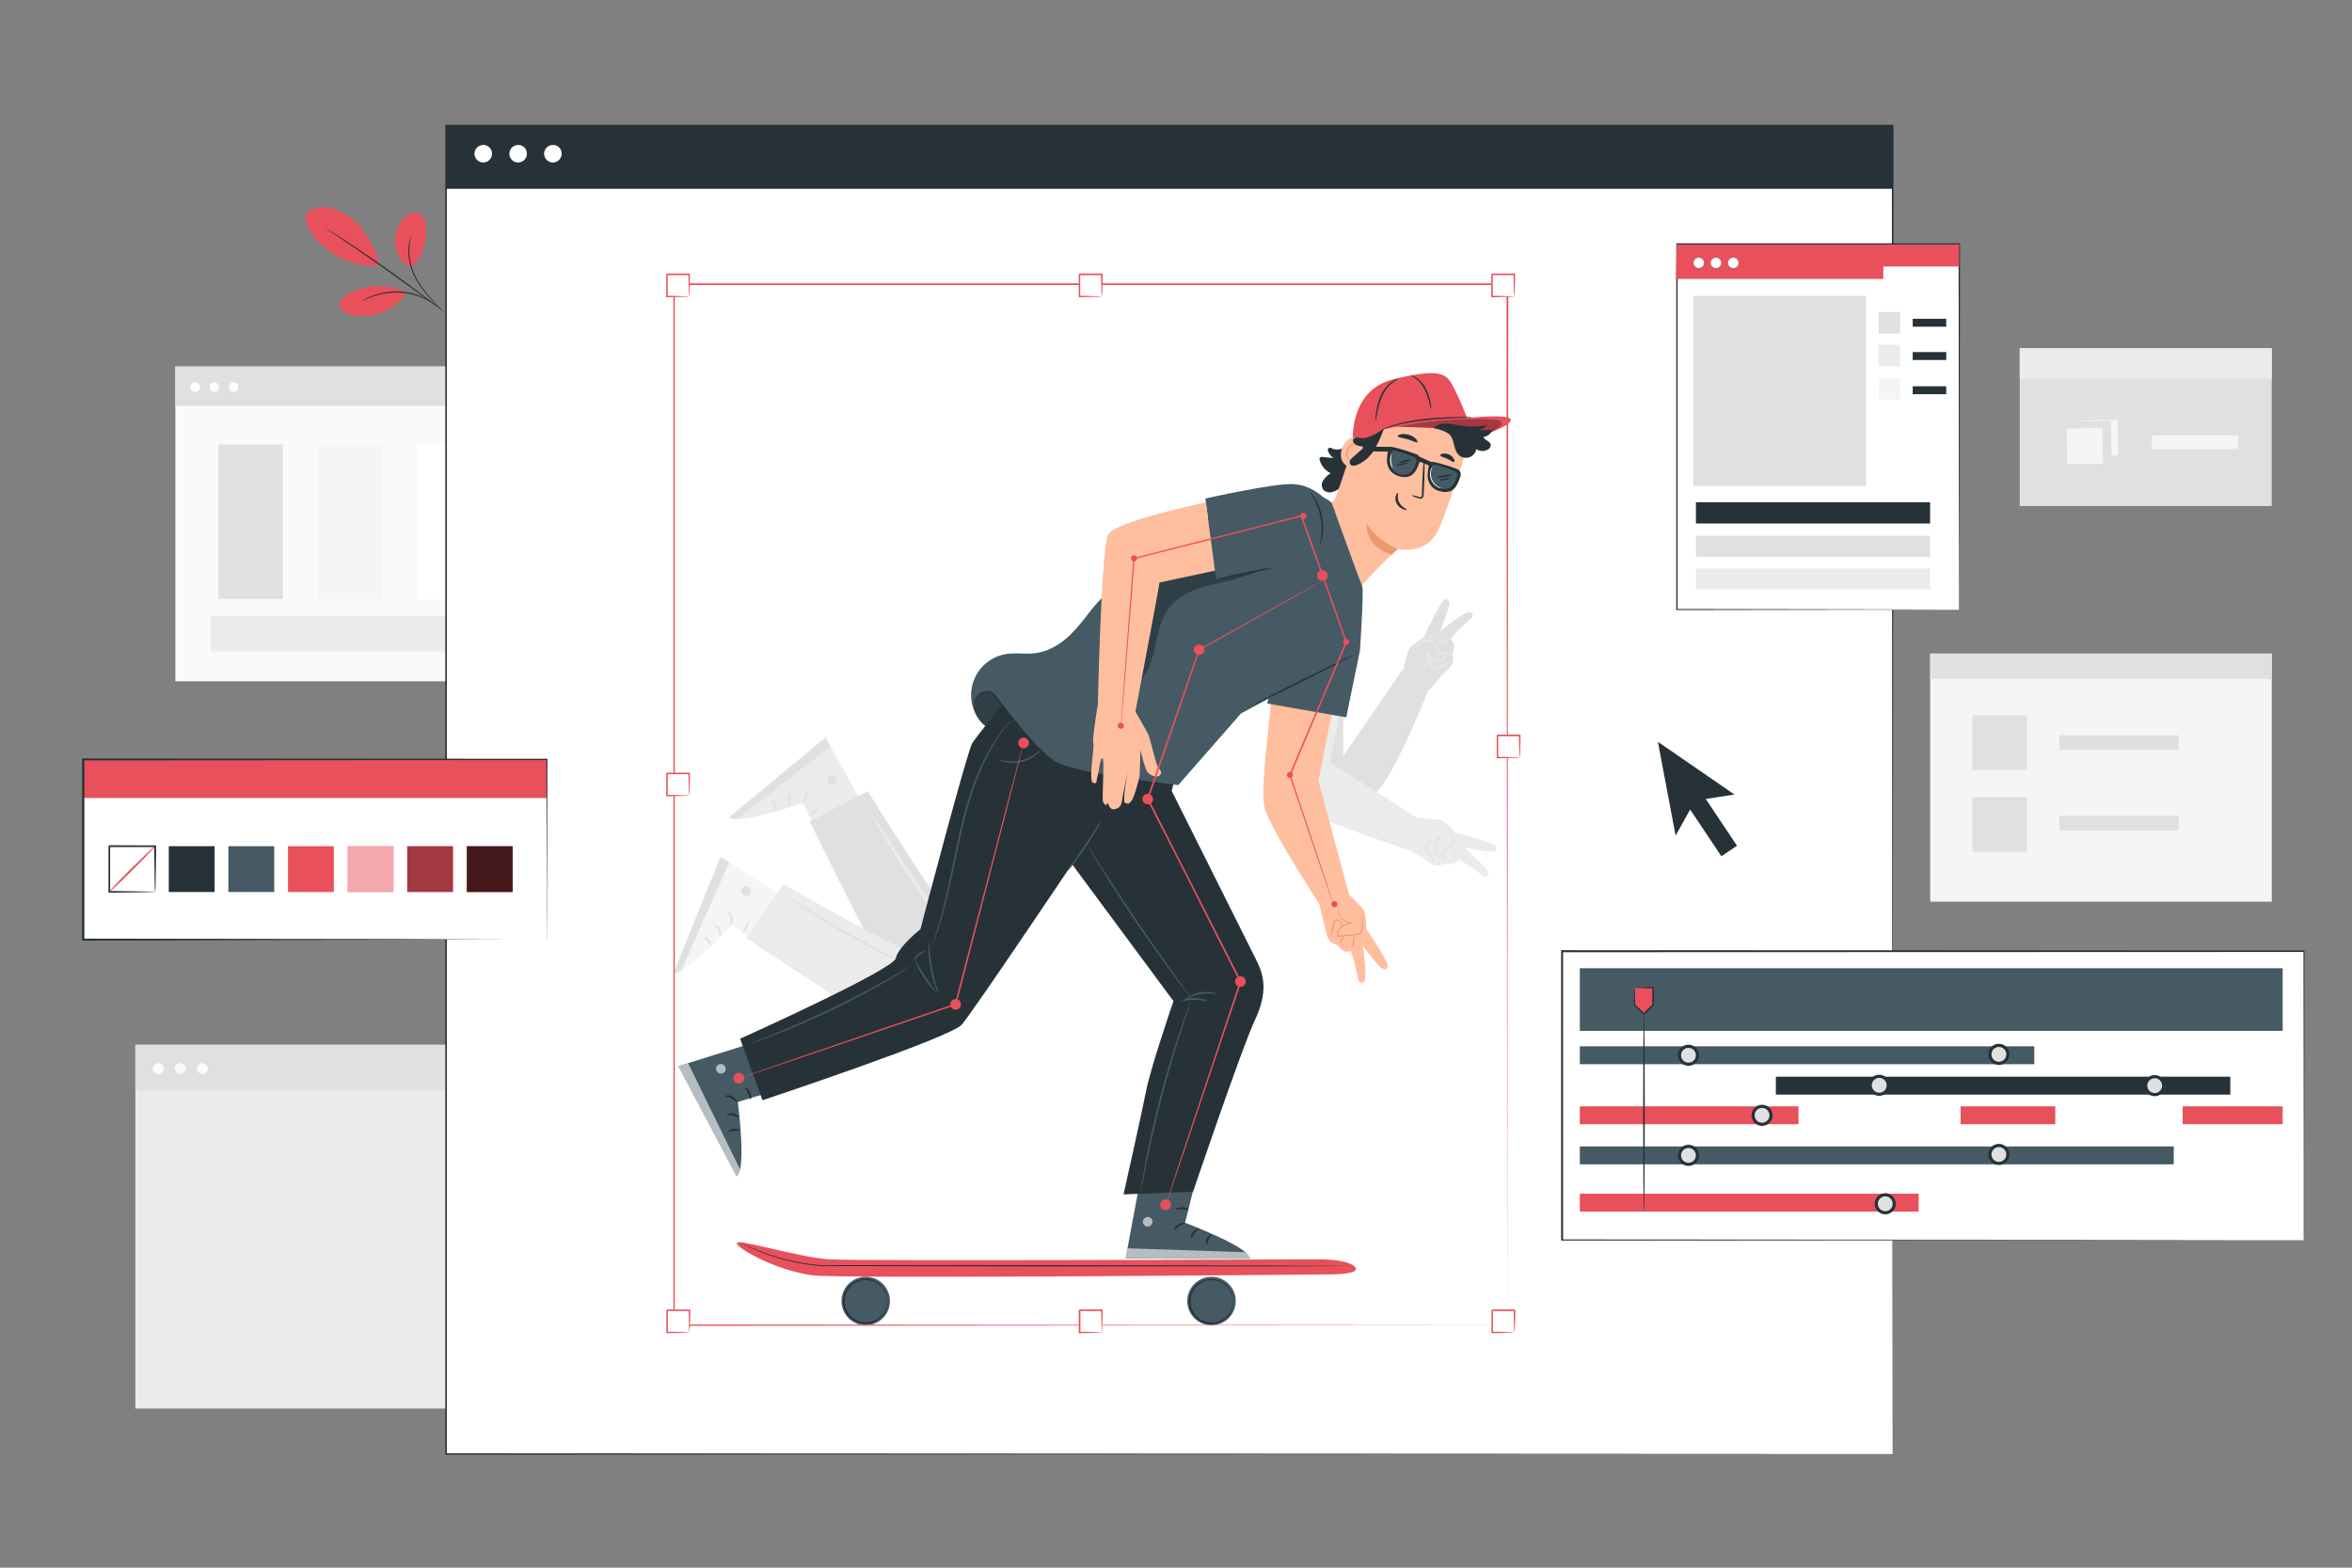<svg xmlns="http://www.w3.org/2000/svg" width="750" height="500" viewBox="0 0 750 500">
  <rect x="0" y="0" width="750" height="500" fill="#808080" stroke="none"/>
  <defs>
    <style>
      .cls-1 {
        fill: #fafafa;
      }

      .cls-2 {
        fill: #e0e0e0;
      }

      .cls-3 {
        fill: #fff;
      }

      .cls-4 {
        fill: #f5f5f5;
      }

      .cls-5 {
        fill: #ebebeb;
      }

      .cls-6 {
        fill: #e8505b;
      }

      .cls-7 {
        fill: #263238;
      }

      .cls-8 {
        fill: #455a64;
      }

      .cls-9 {
        opacity: 0.3;
      }

      .cls-10 {
        opacity: 0.6;
      }

      .cls-11 {
        fill: #ffbe9d;
      }

      .cls-12 {
        fill: #eb996e;
      }

      .cls-13 {
        opacity: 0.5;
      }

      .cls-14 {
        opacity: 0.7;
      }
    </style>
  </defs>
  <g id="Background_Complete" data-name="Background Complete">
    <g>
      <g>
        <rect class="cls-1" x="55.92" y="116.9" width="144.18" height="100.4"/>
        <rect class="cls-2" x="55.92" y="116.9" width="144.18" height="12.55"/>
        <path class="cls-3" d="M63.75,123.53a1.51,1.51,0,1,1-1.5-1.57A1.53,1.53,0,0,1,63.75,123.53Z"/>
        <path class="cls-3" d="M69.85,123.53a1.51,1.51,0,1,1-1.5-1.57A1.53,1.53,0,0,1,69.85,123.53Z"/>
        <path class="cls-3" d="M76,123.53a1.51,1.51,0,1,1-1.5-1.57A1.53,1.53,0,0,1,76,123.53Z"/>
      </g>
      <rect class="cls-2" x="69.63" y="141.74" width="20.55" height="49.3"/>
      <rect class="cls-4" x="101.31" y="141.74" width="20.55" height="49.3"/>
      <rect class="cls-3" x="133" y="141.74" width="20.55" height="49.3"/>
      <rect class="cls-5" x="164.68" y="142.13" width="20.55" height="49.3"/>
      <rect class="cls-5" x="67.25" y="196.48" width="124.54" height="11.26"/>
    </g>
    <g>
      <rect class="cls-5" x="43.16" y="333.23" width="166.59" height="116.01"/>
      <rect class="cls-2" x="43.16" y="333.23" width="166.59" height="14.5"/>
      <path class="cls-1" d="M52.21,340.89a1.74,1.74,0,1,1-1.74-1.82A1.79,1.79,0,0,1,52.21,340.89Z"/>
      <path class="cls-1" d="M59.26,340.89a1.74,1.74,0,1,1-1.74-1.82A1.79,1.79,0,0,1,59.26,340.89Z"/>
      <path class="cls-1" d="M66.31,340.89a1.74,1.74,0,1,1-1.74-1.82A1.79,1.79,0,0,1,66.31,340.89Z"/>
    </g>
    <g>
      <rect class="cls-4" x="615.49" y="208.45" width="108.92" height="79.13"/>
      <rect class="cls-2" x="615.49" y="208.45" width="108.92" height="8.04"/>
      <rect class="cls-2" x="628.96" y="228.15" width="17.4" height="17.4"/>
      <rect class="cls-2" x="628.96" y="254.25" width="17.4" height="17.4"/>
      <rect class="cls-2" x="656.66" y="234.49" width="38.08" height="4.72"/>
      <rect class="cls-2" x="656.66" y="260.15" width="38.08" height="4.72"/>
    </g>
    <g>
      <rect class="cls-2" x="644.05" y="111.06" width="80.36" height="50.34"/>
      <rect class="cls-5" x="644.05" y="111.06" width="80.36" height="9.68"/>
      <g>
        <g>
          <rect class="cls-4" x="663.9" y="134.02" width="11.4" height="11.4" transform="translate(-2.19 10.96) rotate(-0.94)"/>
          <rect class="cls-2" x="661.21" y="136.76" width="11.4" height="11.4" transform="matrix(1, -0.02, 0.02, 1, -2.24, 10.91)"/>
          <rect class="cls-4" x="658.48" y="139" width="11.4" height="11.4" transform="matrix(1, -0.02, 0.02, 1, -2.28, 10.87)"/>
        </g>
        <rect class="cls-4" x="686.17" y="138.89" width="27.56" height="4.34"/>
      </g>
    </g>
  </g>
  <g id="Plant">
    <g>
      <path class="cls-6" d="M98.26,67.43a10.05,10.05,0,0,1,7.84-.89,17.83,17.83,0,0,1,7,4c3.91,3.46,6.52,8.89,8.1,13.87-5.64,1.4-11.68-1.6-14.64-3.31-4.69-2.71-11.52-10.44-8.26-13.7"/>
      <path class="cls-6" d="M131.1,85.19a8.57,8.57,0,0,1-5.1-7,11.43,11.43,0,0,1,2.67-8.4,4.83,4.83,0,0,1,3.48-2.08,3.65,3.65,0,0,1,3.08,2.09,7.51,7.51,0,0,1,.65,3.81c-.23,4.48-1.27,8.76-4.78,11.53"/>
      <path class="cls-7" d="M140.94,98.93a5.93,5.93,0,0,1-.79-.74l-2.06-2.09a30.06,30.06,0,0,1-5.84-7.73,18.43,18.43,0,0,1-2-9.45,12.93,12.93,0,0,1,.57-2.89c.1-.34.22-.58.28-.75s.12-.26.13-.25a19.84,19.84,0,0,0-.71,3.91,19,19,0,0,0,2,9.27,32.35,32.35,0,0,0,5.7,7.71c.83.91,1.51,1.65,2,2.17A7.07,7.07,0,0,1,140.94,98.93Z"/>
      <path class="cls-7" d="M104,72.86a2.73,2.73,0,0,1,.42.22l1.14.71c1,.61,2.41,1.52,4.15,2.66,3.49,2.28,8.26,5.49,13.46,9.16s9.82,7.1,13.13,9.63c1.65,1.26,3,2.29,3.9,3l1,.84a2.32,2.32,0,0,1,.35.31,2,2,0,0,1-.4-.25l-1.08-.78-4-2.93c-3.35-2.47-8-5.86-13.19-9.53S113,79,109.54,76.68l-4.08-2.77-1.11-.76A2.78,2.78,0,0,1,104,72.86Z"/>
      <path class="cls-6" d="M129.35,93.21a20.08,20.08,0,0,0-18.35.55c-1.42.79-2.89,2.1-2.68,3.71s2,2.51,3.53,2.89a17.17,17.17,0,0,0,17.79-6.82"/>
      <path class="cls-7" d="M115.44,96a5.44,5.44,0,0,1,.87-.52,7.92,7.92,0,0,1,1.06-.54,15,15,0,0,1,1.45-.62,18.6,18.6,0,0,1,1.82-.59,19.93,19.93,0,0,1,2.14-.48,20.53,20.53,0,0,1,10,.71,18.63,18.63,0,0,1,2,.81,14.14,14.14,0,0,1,1.7.87,15.67,15.67,0,0,1,1.33.84,9.62,9.62,0,0,1,1,.71,6,6,0,0,1,.76.67c0,.07-1.15-.88-3.18-2-.51-.26-1.07-.57-1.7-.82a20.42,20.42,0,0,0-2-.75,22.17,22.17,0,0,0-4.86-.93,23.24,23.24,0,0,0-4.94.22c-.76.13-1.47.26-2.12.44a18.74,18.74,0,0,0-1.81.55C116.73,95.34,115.48,96.08,115.44,96Z"/>
    </g>
  </g>
  <g id="Screen">
    <g>
      <g>
        <rect class="cls-3" x="142.19" y="40.1" width="461.31" height="423.67"/>
        <path class="cls-7" d="M603.49,463.78c0-1.88-.09-168.92-.22-423.68l.22.23-461.26,0h0l.26-.26c0,154.39,0,299.53,0,423.68l-.22-.23,461.3.23-461.3.22H142v-.22c0-124.15,0-269.29,0-423.68v-.26h.31l461.26,0h.22v.22C603.58,294.86,603.49,461.9,603.49,463.78Z"/>
      </g>
      <rect class="cls-7" x="142.19" y="40.11" width="461.31" height="20.11"/>
      <path class="cls-3" d="M156.88,48.85a2.79,2.79,0,1,1-2.79-2.61A2.71,2.71,0,0,1,156.88,48.85Z"/>
      <path class="cls-3" d="M168,48.85a2.79,2.79,0,1,1-2.78-2.61A2.7,2.7,0,0,1,168,48.85Z"/>
      <path class="cls-3" d="M179.09,48.85a2.79,2.79,0,1,1-2.78-2.61A2.7,2.7,0,0,1,179.09,48.85Z"/>
    </g>
  </g>
  <g id="Character">
    <g>
      <path class="cls-8" d="M341.55,202.24c-3.18,3.13-7.2,5.59-11.63,6.1-3,.35-6.1-.21-9.09.27a13.26,13.26,0,0,0-7.63,22.1c1,1,2.29,2,3.67,1.66a4.79,4.79,0,0,0,2-1.2l16-13.76L350,192.18A58.57,58.57,0,0,1,341.55,202.24Z"/>
      <g class="cls-9">
        <path d="M322.42,228.2a26.44,26.44,0,0,0-4.84-5.57c-1.14-1-2.15-2.29-3.69-2.09a4.09,4.09,0,0,0-3.22,3.35,7.07,7.07,0,0,0,1,4.74,6.38,6.38,0,0,0,2.86,2.77c1.45.6,3.05,0,4.49-.67a14.12,14.12,0,0,0,3.36-2.53"/>
      </g>
    </g>
    <g>
      <g>
        <path class="cls-8" d="M382.7,370.81,377.88,390s20.55,7.66,20.77,11.46l-39.73-.07,5.88-31.48Z"/>
        <g class="cls-10">
          <path class="cls-3" d="M365.6,388.21a1.61,1.61,0,0,0-1.12,1.85,1.55,1.55,0,0,0,1.82,1.13,1.71,1.71,0,0,0,1.18-2,1.63,1.63,0,0,0-2-1"/>
        </g>
        <g class="cls-10">
          <path class="cls-3" d="M358.92,401.34l.6-3.21,37.57,1.26s1.76.77,1.56,2Z"/>
        </g>
        <path class="cls-7" d="M377.94,390.19c0,.19-1,.28-1.94.9s-1.46,1.44-1.64,1.36.11-1.2,1.28-1.93S378,390,377.94,390.19Z"/>
        <path class="cls-7" d="M382.38,392c0,.19-.8.52-1.46,1.34s-.85,1.68-1,1.67-.32-1.1.52-2.11S382.37,391.81,382.38,392Z"/>
        <path class="cls-7" d="M384.77,397c-.18,0-.45-.93.05-2s1.41-1.48,1.49-1.32-.48.73-.88,1.6S385,397,384.77,397Z"/>
        <path class="cls-7" d="M379,385.92c-.1.16-1-.18-2.06-.21s-2,.23-2.06.06.8-.79,2.09-.74S379.11,385.77,379,385.92Z"/>
      </g>
      <g>
        <path class="cls-8" d="M255.1,345.46l-19.83,6s2.87,21.73-.38,23.71l-18.57-35.12,30.55-9.57Z"/>
        <g class="cls-10">
          <path class="cls-3" d="M231,339.83a1.62,1.62,0,0,0-2.16-.12,1.56,1.56,0,0,0-.14,2.14A1.71,1.71,0,0,0,231,342a1.62,1.62,0,0,0-.1-2.24"/>
        </g>
        <g class="cls-10">
          <path class="cls-3" d="M216.32,340.09l3.11-1,16.51,33.77s.14,1.93-1.05,2.33Z"/>
        </g>
        <path class="cls-7" d="M235.08,351.66c-.17.08-.7-.74-1.7-1.29s-2-.62-2-.81,1.11-.47,2.3.22S235.26,351.61,235.08,351.66Z"/>
        <path class="cls-7" d="M235.57,356.43c-.15.12-.83-.46-1.87-.66s-1.89,0-2-.14.83-.8,2.11-.52S235.73,356.34,235.57,356.43Z"/>
        <path class="cls-7" d="M232.27,360.88c-.12-.14.61-.83,1.78-.89s2,.55,1.87.7-.87-.08-1.83,0S232.38,361,232.27,360.88Z"/>
        <path class="cls-7" d="M239.36,350.59c-.2,0-.29-.93-.78-1.91s-1.14-1.64-1-1.8,1.07.33,1.63,1.5S239.53,350.62,239.36,350.59Z"/>
      </g>
      <g>
        <g>
          <g>
            <path class="cls-5" d="M265.93,274.3l-10-18.18s-20.68,7.26-23.29,4.48l30.58-25.36,15.62,27.95Z"/>
            <path class="cls-2" d="M266.52,249.6a1.63,1.63,0,0,0-.32-2.14,1.55,1.55,0,0,0-2.13.3,1.71,1.71,0,0,0,.35,2.26,1.62,1.62,0,0,0,2.18-.55"/>
            <path class="cls-2" d="M263.25,235.24l1.59,2.84-29.67,23.07s-1.85.54-2.5-.55Z"/>
            <path class="cls-2" d="M255.77,256c-.12-.15.57-.84.91-1.93s.21-2,.39-2.1.68,1,.25,2.31S255.85,256.14,255.77,256Z"/>
            <path class="cls-2" d="M251.2,257.42c-.15-.12.28-.91.26-2s-.42-1.84-.27-2,.95.65.95,2S251.32,257.56,251.2,257.42Z"/>
            <path class="cls-2" d="M246.17,255.11c.11-.15.93.43,1.23,1.56s-.14,2-.3,2-.1-.87-.36-1.8S246,255.24,246.17,255.11Z"/>
            <path class="cls-2" d="M257.69,259.94c0-.2.85-.48,1.71-1.16s1.37-1.45,1.55-1.37-.11,1.12-1.14,1.91S257.69,260.12,257.69,259.94Z"/>
          </g>
          <g>
            <path class="cls-2" d="M318.87,304.88s-6.47-6.28-10.22-6.59-31.92-45.9-31.92-45.9L258.22,262s27.5,56.76,32.14,59.86l6.72,4.2Z"/>
            <path class="cls-2" d="M299.15,313.31a10.08,10.08,0,0,1,2.13-1.33,35.48,35.48,0,0,1,5.6-2.34,32,32,0,0,1,7.87-1.54v.18c-.36,0-.54,0-.55,0s.18-.08.54-.13l0,.18a61.26,61.26,0,0,0-7.73,1.86,50.52,50.52,0,0,0-5.59,2.17A15.26,15.26,0,0,1,299.15,313.31Z"/>
            <path class="cls-2" d="M299.65,312.33a21.89,21.89,0,0,1,4.32-4.52,21.55,21.55,0,0,1,5.17-3.52c.08.13-2.23,1.7-4.83,3.92S299.77,312.44,299.65,312.33Z"/>
            <path class="cls-2" d="M312.12,307.33c-.14.06-.65-.84-1.56-1.68s-1.83-1.29-1.78-1.44a3.13,3.13,0,0,1,2.14,1.06C311.92,306.2,312.25,307.28,312.12,307.33Z"/>
            <g>
              <path class="cls-5" d="M275.75,256.11a286.82,286.82,0,0,0,31.32,47.68"/>
              <path class="cls-2" d="M307.07,303.79a3.28,3.28,0,0,1-.4-.42c-.28-.34-.64-.76-1.08-1.27-.93-1.11-2.24-2.74-3.83-4.78-3.18-4.08-7.41-9.85-11.75-16.44s-7.95-12.78-10.43-17.32c-1.25-2.27-2.22-4.12-2.87-5.41-.3-.61-.54-1.11-.74-1.5a2.08,2.08,0,0,1-.22-.54,4.08,4.08,0,0,1,.32.49l.82,1.45c.74,1.32,1.76,3.13,3,5.33,2.56,4.49,6.22,10.62,10.54,17.21S299,293,302.05,297.09l3.7,4.88,1,1.33A1.91,1.91,0,0,1,307.07,303.79Z"/>
            </g>
          </g>
        </g>
        <g>
          <g>
            <path class="cls-4" d="M250.66,306.37l-17.4-11.28s-14.77,16.19-18.38,15l14.9-36.83,27,17.2Z"/>
            <path class="cls-2" d="M239.46,284.35a1.61,1.61,0,0,0-1.29-1.74,1.56,1.56,0,0,0-1.73,1.27,1.71,1.71,0,0,0,1.38,1.83c.8,0,1.74-.73,1.65-1.52"/>
            <path class="cls-2" d="M229.78,273.25l2.75,1.75-15.19,34.38s-1.38,1.35-2.46.7Z"/>
            <path class="cls-2" d="M233,295.05c-.17-.08.11-1-.11-2.13s-.79-1.9-.65-2,1.07.55,1.31,1.91S233.17,295.16,233,295.05Z"/>
            <path class="cls-2" d="M229.69,298.49c-.2,0-.19-.93-.7-1.85s-1.25-1.42-1.17-1.59,1.15.12,1.76,1.27S229.86,298.56,229.69,298.49Z"/>
            <path class="cls-2" d="M224.16,298.84c0-.18,1-.07,1.82.8s.85,1.85.67,1.87-.5-.72-1.16-1.41S224.1,299,224.16,298.84Z"/>
            <path class="cls-2" d="M236.59,297.63c-.12-.15.53-.82,1-1.83s.52-1.92.72-1.94.43,1-.1,2.22S236.68,297.79,236.59,297.63Z"/>
          </g>
          <g>
            <path class="cls-5" d="M311.77,308.21s-8.68-2.47-12.13-1S249.78,282,249.78,282l-11.73,17.25s48,32.28,53.6,32.8l15-5.17Z"/>
            <path class="cls-2" d="M298.4,325a10,10,0,0,1,1.25-2.18,34.23,34.23,0,0,1,3.82-4.72,32,32,0,0,1,6.19-5.08l.1.14c-.32.18-.49.25-.51.22s.13-.15.42-.37l.1.15a61.6,61.6,0,0,0-5.93,5.3A52.35,52.35,0,0,0,300,323,15.16,15.16,0,0,1,298.4,325Z"/>
            <path class="cls-2" d="M298.38,323.88a21.38,21.38,0,0,1,1.65-6,21.94,21.94,0,0,1,2.89-5.55c.13.08-1.16,2.55-2.4,5.74S298.53,323.91,298.38,323.88Z"/>
            <path class="cls-2" d="M307,313.56c-.09.12-1-.43-2.16-.73s-2.23-.28-2.25-.43a3.1,3.1,0,0,1,2.38-.08C306.27,312.66,307.08,313.46,307,313.56Z"/>
            <path class="cls-2" d="M300.86,312.83a2,2,0,0,1-.55-.17l-1.55-.61c-1.35-.53-3.28-1.35-5.64-2.39-4.74-2.09-11.2-5.16-18.15-8.91s-13.05-7.48-17.39-10.3c-2.17-1.41-3.91-2.58-5.09-3.41l-1.35-1a2.72,2.72,0,0,1-.46-.36,2,2,0,0,1,.51.28l1.41.88,5.18,3.27c4.38,2.73,10.51,6.4,17.44,10.15s13.36,6.86,18,9l5.57,2.54,1.51.7A2.7,2.7,0,0,1,300.86,312.83Z"/>
          </g>
        </g>
      </g>
      <g>
        <path class="cls-7" d="M319.43,224.9s-7.8,9.72-9.38,12.08-16.55,59.38-16.55,59.38-7.08,5.6-7.86,9.28S236,331.3,236,331.3l7.14,19.61S303,331,306.64,326.84s35.2-51.24,35.2-51.24l32.35,43.7s-7.22,21-8.7,28.55-7.22,33.09-7.22,33.09l22.18-.86s15.49-45.77,19.7-54.7,2.91-14.31.54-19l-27.06-54.12.92-3.6Z"/>
        <path class="cls-8" d="M299.29,317a9.54,9.54,0,0,1-1-2.29,34.1,34.1,0,0,1-1.59-5.85,32.24,32.24,0,0,1-.51-8h.18q-.07.54-.12.54s0-.18-.06-.55h.18a62.43,62.43,0,0,0,.84,7.9,51.9,51.9,0,0,0,1.43,5.83A16.41,16.41,0,0,1,299.29,317Z"/>
        <path class="cls-8" d="M298.38,316.38a21.66,21.66,0,0,1-3.92-4.87,21.3,21.3,0,0,1-2.81-5.58c.14-.06,1.39,2.43,3.25,5.3S298.5,316.28,298.38,316.38Z"/>
        <path class="cls-8" d="M388.5,317.09A21.58,21.58,0,0,0,383,317a20.88,20.88,0,0,0-5.24,1.81c0-.05.43-.49,1.34-1a11.38,11.38,0,0,1,3.82-1.32,11.58,11.58,0,0,1,4.05.08A4,4,0,0,1,388.5,317.09Z"/>
        <path class="cls-8" d="M385.22,319.32c-.05.16-2-.44-4.38-.42s-4.34.59-4.38.44a8.26,8.26,0,0,1,4.38-1A8.4,8.4,0,0,1,385.22,319.32Z"/>
        <path class="cls-8" d="M351.27,261.58a15.08,15.08,0,0,1-1.34,2.56c-.89,1.54-2.18,3.64-3.69,5.9s-3,4.26-4.05,5.67a15.89,15.89,0,0,1-1.86,2.21,16.47,16.47,0,0,1,1.56-2.43l3.91-5.74c1.45-2.19,2.75-4.17,3.82-5.8A16.21,16.21,0,0,1,351.27,261.58Z"/>
        <path class="cls-8" d="M297.14,301.73a4.06,4.06,0,0,1,.23-.75c.15-.5.43-1.21.72-2.14.63-1.85,1.46-4.56,2.35-7.95s1.81-7.45,2.75-12,1.93-9.53,3.15-14.75a121.65,121.65,0,0,1,4.28-14.48,70.26,70.26,0,0,1,5.24-11.16,49.55,49.55,0,0,1,4.76-6.81c.61-.77,1.16-1.31,1.51-1.69a5.07,5.07,0,0,1,.55-.56,3.77,3.77,0,0,1-.48.63c-.31.4-.83,1-1.42,1.74a55.59,55.59,0,0,0-4.6,6.87,72.33,72.33,0,0,0-5.11,11.15,124.84,124.84,0,0,0-4.22,14.43c-1.22,5.2-2.22,10.2-3.19,14.73s-1.92,8.6-2.87,12-1.82,6.08-2.51,7.92c-.32.92-.63,1.62-.82,2.1A3.61,3.61,0,0,1,297.14,301.73Z"/>
        <path class="cls-8" d="M295,303.37c0,.14-.91.53-1.86,1.33s-1.52,1.65-1.66,1.57.28-1.11,1.33-2A3.13,3.13,0,0,1,295,303.37Z"/>
        <path class="cls-8" d="M290.88,307.91a2.3,2.3,0,0,1-.47.35l-1.4.9c-1.22.78-3,1.87-5.24,3.18-4.46,2.62-10.73,6.07-17.83,9.51s-13.71,6.22-18.53,8.09c-2.41.93-4.37,1.66-5.74,2.13l-1.58.54a1.93,1.93,0,0,1-.56.15,3.22,3.22,0,0,1,.53-.25l1.54-.63,5.67-2.29c4.79-1.95,11.34-4.78,18.44-8.21s13.38-6.82,17.88-9.36l5.31-3,1.45-.82A3.54,3.54,0,0,1,290.88,307.91Z"/>
        <path class="cls-8" d="M331.77,239.18a5.32,5.32,0,0,1-1.42,1.6,11.29,11.29,0,0,1-9.78,2.25,5.22,5.22,0,0,1-2-.81c0-.09.79.22,2,.45a12.46,12.46,0,0,0,9.47-2.18C331.16,239.73,331.7,239.12,331.77,239.18Z"/>
        <path class="cls-8" d="M379.24,317.58a3.33,3.33,0,0,1-.39-.44l-1-1.32c-.89-1.14-2.16-2.83-3.71-4.92-3.1-4.18-7.3-10-11.76-16.6s-8.34-12.64-11.08-17.06c-1.37-2.22-2.46-4-3.2-5.28l-.84-1.45A2.42,2.42,0,0,1,347,270a2,2,0,0,1,.35.47l.92,1.4,3.34,5.18c2.82,4.37,6.75,10.39,11.2,17s8.6,12.44,11.63,16.68l3.58,5,1,1.38A2.28,2.28,0,0,1,379.24,317.58Z"/>
        <path class="cls-8" d="M363.67,380.53a5.07,5.07,0,0,1,.06-.64l.27-1.83c.24-1.59.63-3.87,1.15-6.69,1.05-5.64,2.7-13.4,4.91-21.87s4.6-16,6.46-21.47c.93-2.71,1.71-4.9,2.28-6.4.27-.71.49-1.28.67-1.72a2.51,2.51,0,0,1,.26-.59,2.68,2.68,0,0,1-.17.62L379,321.7l-2.12,6.45c-1.77,5.45-4.08,13-6.3,21.48s-3.92,16.19-5.06,21.81c-.54,2.76-1,5-1.31,6.66-.15.74-.27,1.34-.36,1.81A2.59,2.59,0,0,1,363.67,380.53Z"/>
      </g>
      <g>
        <path class="cls-2" d="M428.33,228.63l0,12.51,18.84-27.48,9.64,3.1s-11.73,30.64-18.43,36.39a21.76,21.76,0,0,1-15,4.92l-3-9,5.08-21Z"/>
        <g>
          <path class="cls-2" d="M456,219.86l3.12-3.76,2.85-2.91c.34-.37.62-.69.8-.91a3.81,3.81,0,0,0,.39-3.56l.46-2a2.5,2.5,0,0,0-1.09-2.8,49.85,49.85,0,0,1,5-5.29c2.41-2.06,2.59-2.73,1.25-3.38s-9.57,6.17-9.57,6.17,1.37-3.61,2.55-6.91-.47-3.59-1.17-3.24c-.87.43-3.46,5.53-5.11,8.92-.84,1.72-1.43,3-1.43,3s-2.29,1.54-3.69,2.72a5.79,5.79,0,0,0-1,1c-.62,1-2,7.1-2,7.1l-1.09,2.76"/>
          <path class="cls-5" d="M452.65,214.43a1.59,1.59,0,0,0,.49-.18,4,4,0,0,0,1.2-.89,4.26,4.26,0,0,0,1.08-2,4.5,4.5,0,0,0-.39-3l-.26.19a8.06,8.06,0,0,0,2.47,1.91,3.41,3.41,0,0,0,3.44-.24c.08-.05.14-.12.21-.17l.12-.11-.1-.13-3.12-4.23a5.74,5.74,0,0,0-.79-.92,2,2,0,0,0-1.07-.5,3.19,3.19,0,0,0-2,.49,15.33,15.33,0,0,0-1.37.93,6.17,6.17,0,0,1-1.05.62,5.18,5.18,0,0,1-1,.28.57.57,0,0,0,.27,0,2.76,2.76,0,0,0,.78-.17,6.31,6.31,0,0,0,1.11-.58c.41-.26.84-.6,1.37-.88a3,3,0,0,1,1.82-.41,2.59,2.59,0,0,1,1.63,1.32l3.09,4.24,0-.24a1.22,1.22,0,0,1-.17.15,3.08,3.08,0,0,1-3.07.21,7.85,7.85,0,0,1-2.39-1.82l-.77-.78.52,1a4.21,4.21,0,0,1-.55,4.73A6.47,6.47,0,0,1,452.65,214.43Z"/>
          <path class="cls-5" d="M457.27,210.44s-.13.05-.31.2a2.77,2.77,0,0,0-.67.76,1.46,1.46,0,0,0,0,1.55,1.06,1.06,0,0,0,.86.46,2.7,2.7,0,0,0,1-.17,29.87,29.87,0,0,0,4.25-1.76,28.56,28.56,0,0,0-4.37,1.41c-.57.22-1.18.26-1.45-.14a1.23,1.23,0,0,1,0-1.23,4.09,4.09,0,0,1,.55-.78C457.21,210.57,457.29,210.46,457.27,210.44Z"/>
          <path class="cls-5" d="M459.74,208.59c.06.09.65-.2,1.42-.29s1.42,0,1.45-.07a1.85,1.85,0,0,0-1.49-.29C460.25,208,459.68,208.51,459.74,208.59Z"/>
          <path class="cls-5" d="M457.93,205.69c.06.08.8-.45,1.84-.84a8.39,8.39,0,0,1,1.35-.39.92.92,0,0,1,.53.07s0-.09-.08-.17a.73.73,0,0,0-.47-.16,4.79,4.79,0,0,0-1.46.31A3.19,3.19,0,0,0,457.93,205.69Z"/>
        </g>
      </g>
      <g>
        <path class="cls-5" d="M410.22,210.44c-.1,3.41-6.5,32.62-6,39.61s45.21,21.12,45.21,21.12L452.12,261l-28-17.83,5.06-25Z"/>
        <g>
          <path class="cls-5" d="M448.19,270.44l4.26,2.4,3.37,2.28c.43.27.79.49,1,.62a3.82,3.82,0,0,0,3.58-.25l2,.1A2.53,2.53,0,0,0,465,274a49.78,49.78,0,0,1,6.1,4c2.45,2,3.15,2.06,3.55.62s-7.79-8.3-7.79-8.3,3.8.69,7.25,1.27,3.45-1.12,3-1.74-6.06-2.41-9.69-3.42c-1.84-.52-3.21-.87-3.21-.87s-1.92-2-3.33-3.14a5.94,5.94,0,0,0-1.15-.81c-1.06-.43-7.33-.65-7.33-.65l-2.91-.58"/>
          <path class="cls-2" d="M452.93,266.13a1.45,1.45,0,0,0,.26.46,4.13,4.13,0,0,0,1.08,1,4.35,4.35,0,0,0,2.21.7,4.48,4.48,0,0,0,2.84-.91l-.23-.22a7.91,7.91,0,0,0-1.44,2.77,3.45,3.45,0,0,0,.85,3.34,2.62,2.62,0,0,0,.21.17l.13.1.11-.12,3.6-3.82a5.28,5.28,0,0,0,.76-.95,2,2,0,0,0,.31-1.14,3.19,3.19,0,0,0-.84-1.86,14.58,14.58,0,0,0-1.16-1.18,6.67,6.67,0,0,1-.8-.92,5,5,0,0,1-.46-.93.62.62,0,0,0,0,.27,2.55,2.55,0,0,0,.31.74,6.37,6.37,0,0,0,.77,1c.33.36.75.73,1.11,1.2a3,3,0,0,1,.74,1.71,2.65,2.65,0,0,1-1,1.84l-3.62,3.81.24,0-.18-.14a3.09,3.09,0,0,1-.75-3,7.91,7.91,0,0,1,1.35-2.67l.64-.89-.87.67a4.2,4.2,0,0,1-2.64.9,4.11,4.11,0,0,1-2.11-.59A5.65,5.65,0,0,1,452.93,266.13Z"/>
          <path class="cls-2" d="M457.67,270s-.07-.12-.25-.28a3,3,0,0,0-.86-.52,1.47,1.47,0,0,0-1.53.27,1.09,1.09,0,0,0-.3.93,2.75,2.75,0,0,0,.35.93,28.92,28.92,0,0,0,2.49,3.87,29,29,0,0,0-2.17-4.05c-.32-.52-.47-1.12-.13-1.45a1.28,1.28,0,0,1,1.21-.26,4.13,4.13,0,0,1,.86.4C457.54,269.93,457.66,270,457.67,270Z"/>
          <path class="cls-2" d="M459.94,272.07c-.08.07.31.59.54,1.34s.22,1.4.33,1.41a1.86,1.86,0,0,0,0-1.52C460.57,272.47,460,272,459.94,272.07Z"/>
          <path class="cls-2" d="M462.47,269.76c-.07.08.59.71,1.15,1.66a9.11,9.11,0,0,1,.63,1.25,1,1,0,0,1,0,.54s.09,0,.16-.11a.72.72,0,0,0,.07-.49,4.7,4.7,0,0,0-.57-1.38C463.33,270.22,462.52,269.68,462.47,269.76Z"/>
        </g>
      </g>
      <g>
        <path class="cls-11" d="M405.5,219.91c.43,3.38-3.88,30.81-2.25,37.63s18.44,32.24,18.44,32.24l8.62-3.95-9.88-36.75L425.34,224Z"/>
        <g>
          <path class="cls-11" d="M420.74,288.78l1.35,5.28,1,3.94c.15.49.27.89.37,1.16a3.83,3.83,0,0,0,2.85,2.18l1.43,1.4a2.51,2.51,0,0,0,3,.53,49.48,49.48,0,0,1,1.93,7c.52,3.13,1,3.64,2.25,2.82s-.32-11.37-.32-11.37,2.38,3,4.58,5.76,3.32,1.45,3.38.67c.08-1-2.94-5.82-5-9-1-1.61-1.82-2.78-1.82-2.78s-.14-2.75-.42-4.56a5.35,5.35,0,0,0-.33-1.36c-.5-1-5.05-5.35-5.05-5.35l-1.8-2.37"/>
          <path class="cls-12" d="M426.9,289.35a1.78,1.78,0,0,0-.11.52,4.29,4.29,0,0,0,1.33,3.46,4.45,4.45,0,0,0,2.73,1.2l0-.31a7.83,7.83,0,0,0-2.92,1.12,3.43,3.43,0,0,0-1.58,3.07,2,2,0,0,0,.05.26l0,.16.17,0,5.23-.47a5.92,5.92,0,0,0,1.19-.2,2,2,0,0,0,1-.66,3.24,3.24,0,0,0,.61-2,15.77,15.77,0,0,0-.09-1.65,6.92,6.92,0,0,1,0-1.22,4.24,4.24,0,0,1,.28-1,.62.62,0,0,0-.16.23,2.65,2.65,0,0,0-.26.75,5.93,5.93,0,0,0-.07,1.25c0,.49.07,1,0,1.63a3,3,0,0,1-.58,1.77,2.67,2.67,0,0,1-2,.71l-5.23.45.19.14c0-.07,0-.15,0-.23a3.12,3.12,0,0,1,1.42-2.73,7.93,7.93,0,0,1,2.79-1.1l1.07-.25-1.1-.07a4.28,4.28,0,0,1-2.57-1.07,4.19,4.19,0,0,1-1.19-1.85A5.88,5.88,0,0,1,426.9,289.35Z"/>
          <path class="cls-12" d="M427.91,295.37s0-.13,0-.37a3,3,0,0,0-.3-1,1.48,1.48,0,0,0-1.32-.81,1.07,1.07,0,0,0-.84.51,2.6,2.6,0,0,0-.36.92,29.9,29.9,0,0,0-.7,4.55,29.65,29.65,0,0,0,1.06-4.47c.11-.6.39-1.15.87-1.17a1.25,1.25,0,0,1,1.07.61,3.37,3.37,0,0,1,.38.87C427.84,295.25,427.88,295.38,427.91,295.37Z"/>
          <path class="cls-12" d="M428.22,298.45c-.11,0-.17.65-.49,1.36S427,301,427,301.08s.66-.32,1-1.12A1.84,1.84,0,0,0,428.22,298.45Z"/>
          <path class="cls-12" d="M431.64,298.39c-.11,0,0,.93-.24,2a8.63,8.63,0,0,1-.36,1.36c-.12.33-.33.37-.34.42s.07.06.19,0a.69.69,0,0,0,.38-.32,4.62,4.62,0,0,0,.49-1.41A3.26,3.26,0,0,0,431.64,298.39Z"/>
        </g>
      </g>
      <g>
        <g>
          <path class="cls-7" d="M434.26,141.68a3.75,3.75,0,0,0-3.11-.07c-1,.36-1.92.94-2.91,1.35a4.16,4.16,0,0,1-3.13.2,4.63,4.63,0,0,0-.83-.33.74.74,0,0,0-.79.28,1,1,0,0,0,0,.73,4.58,4.58,0,0,0,1.75,2.25l-3.4-.34a1.06,1.06,0,0,0-.89.18,1,1,0,0,0-.07,1,6.62,6.62,0,0,0,3.47,4,7.94,7.94,0,0,0-2.4,2.25,2.7,2.7,0,0,0,.09,3.1,2.9,2.9,0,0,0,2.83.62c2.23-.55,3.81-2.52,5-4.51s2.1-4.17,3.81-5.7"/>
          <g>
            <path class="cls-11" d="M455.7,125.87h0a17.34,17.34,0,0,0-22.33,10.94L425.85,159l-7.61,8.06,14.37,22.14c1.27-3.15,13.14-14.15,13.14-14.15s9.2,2.32,13-6.26c1.82-4.13,4.87-13,7.54-21A17.54,17.54,0,0,0,455.7,125.87Z"/>
            <g>
              <path class="cls-12" d="M445.74,175.08a21.86,21.86,0,0,1-9.89-8s-1,7,7.94,9.83Z"/>
              <g>
                <g>
                  <g>
                    <path class="cls-7" d="M461.1,152.87a1.34,1.34,0,0,1-1.72.74,1.29,1.29,0,0,1-.8-1.65,1.35,1.35,0,0,1,1.72-.74A1.29,1.29,0,0,1,461.1,152.87Z"/>
                    <path class="cls-7" d="M462.55,151.35c-.22.1-.86-1-2.19-1.55s-2.58-.31-2.65-.53.24-.33.79-.46a3.71,3.71,0,0,1,2.21.23,3.61,3.61,0,0,1,1.66,1.44C462.64,151,462.66,151.31,462.55,151.35Z"/>
                  </g>
                  <g>
                    <path class="cls-7" d="M448.33,148.1a1.33,1.33,0,0,1-1.72.73,1.27,1.27,0,0,1-.79-1.65,1.34,1.34,0,0,1,1.71-.74A1.29,1.29,0,0,1,448.33,148.1Z"/>
                    <path class="cls-7" d="M449.41,146.06c-.22.1-.86-1-2.18-1.55s-2.59-.31-2.66-.53.24-.33.79-.46a3.71,3.71,0,0,1,2.21.23,3.56,3.56,0,0,1,1.66,1.44C449.5,145.67,449.52,146,449.41,146.06Z"/>
                  </g>
                  <path class="cls-7" d="M450.05,157.94a9.43,9.43,0,0,1,2.32.53c.35.1.7.17.85,0a1.81,1.81,0,0,0,.2-1.1c0-1,.07-2,.1-3,.17-4.26.44-7.7.61-7.69s.18,3.46,0,7.73c-.05,1-.1,2-.14,3a2.13,2.13,0,0,1-.39,1.4,1,1,0,0,1-.77.26,2.23,2.23,0,0,1-.61-.17A8.89,8.89,0,0,1,450.05,157.94Z"/>
                  <path class="cls-7" d="M445.76,157.2c.22.08-.39,1.52.41,3.06s2.39,2,2.32,2.25-.46.13-1.12-.13a3.89,3.89,0,0,1-2-1.79,3.37,3.37,0,0,1-.25-2.53C445.35,157.44,445.66,157.15,445.76,157.2Z"/>
                </g>
                <path class="cls-7" d="M452,141c-.28.31-1.53-.43-3.17-.9s-3.07-.58-3.14-1c0-.2.34-.44,1-.58a5.71,5.71,0,0,1,4.81,1.45C451.93,140.46,452.09,140.87,452,141Z"/>
                <path class="cls-7" d="M463.69,147.31c-.36.2-1.14-.5-2.23-1s-2.11-.66-2.19-1.07c0-.19.24-.43.77-.54a3.53,3.53,0,0,1,3.57,1.65C463.86,146.84,463.86,147.21,463.69,147.31Z"/>
              </g>
            </g>
          </g>
          <path class="cls-7" d="M452.65,145.67a2.14,2.14,0,0,0-1.06-.8,54.91,54.91,0,0,0-7.71-2.33l-1.05.16a23.35,23.35,0,0,0-.57,4.06,5.76,5.76,0,0,0,1.06,3.33,5.62,5.62,0,0,0,3.3,1.91,4.8,4.8,0,0,0,3.11-.23c1.52-.75,2.23-2.5,2.81-4.1A2.43,2.43,0,0,0,452.65,145.67Z"/>
          <path class="cls-8" d="M451.58,146.35a1.7,1.7,0,0,0-.83-.66,42.94,42.94,0,0,0-6.13-2l-.84.11a18.85,18.85,0,0,0-.52,3.24,4,4,0,0,0,3.41,4.25,3.79,3.79,0,0,0,2.49-.14c1.23-.58,1.82-2,2.31-3.24A1.94,1.94,0,0,0,451.58,146.35Z"/>
          <path class="cls-7" d="M465.59,150.39a2.16,2.16,0,0,0-1-.8,52.16,52.16,0,0,0-7.28-2.22,2.42,2.42,0,0,0-.89,0l-.59.09a21.58,21.58,0,0,0-.57,4.06,5,5,0,0,0,4.36,5.24,4.71,4.71,0,0,0,3.1-.23c1.53-.75,2.23-2.5,2.81-4.1A2.43,2.43,0,0,0,465.59,150.39Z"/>
          <path class="cls-8" d="M464.57,150.85a1.68,1.68,0,0,0-.83-.65,42.54,42.54,0,0,0-6.13-2l-.84.11a18.7,18.7,0,0,0-.52,3.24,4.62,4.62,0,0,0,.8,2.68,4.5,4.5,0,0,0,2.62,1.57,3.83,3.83,0,0,0,2.48-.14c1.23-.58,1.82-2,2.31-3.24A2,2,0,0,0,464.57,150.85Z"/>
          <path class="cls-7" d="M433.15,142.41l10.73.13-.37,1.5-10.88-.12Z"/>
          <polygon class="cls-7" points="455.73 148.5 452.45 147.13 452.65 145.67 456.89 147.57 455.73 148.5"/>
          <path class="cls-6" d="M431.46,142.88s-2.32-18.16,12.9-21.91,16.93-1.61,19,2.28,4.48,10.06,4.48,10.06,13.52-1.46,13.89.57S472,139,472,139a33.7,33.7,0,0,0-8-2c-3.18-.43-10.72-.7-15.57-.84a22.4,22.4,0,0,0-7.74.94,1.76,1.76,0,0,0-.37.17Z"/>
          <g>
            <path class="cls-11" d="M435.6,141.06c-.12-.12-5.15-4.31-7.52,1.66s4.12,7.1,4.19,6.93S435.6,141.06,435.6,141.06Z"/>
            <path class="cls-12" d="M431.35,146.67s-.14,0-.34,0a1.14,1.14,0,0,1-.79-.29,2.77,2.77,0,0,1-.27-2.77,3.81,3.81,0,0,1,.88-1.38,1.28,1.28,0,0,1,1.09-.48.57.57,0,0,1,.51.52c0,.2-.08.31-.05.33s.17,0,.22-.32a.69.69,0,0,0-.09-.46.81.81,0,0,0-.51-.38,1.58,1.58,0,0,0-1.45.49,3.75,3.75,0,0,0-1,1.52,2.91,2.91,0,0,0,.49,3.18,1.22,1.22,0,0,0,1,.21C431.28,146.81,431.36,146.69,431.35,146.67Z"/>
          </g>
          <path class="cls-7" d="M440.62,137.1c-3,1.91-4.83,3.09-7.67,2.45a1.4,1.4,0,0,0-1.28.37,1.08,1.08,0,0,0,.23,1.57,4.2,4.2,0,0,0,2.2.87c.17,0,.38,0,.49.18s-.06.55-.29.75l-2.89,2.54a3.71,3.71,0,0,0-.84.93,1.27,1.27,0,0,0-.08,1.21c.39.7,1.42.62,2.17.34a11.53,11.53,0,0,0,5.44-4.69,36.38,36.38,0,0,0,3.17-6.81Z"/>
          <path class="cls-7" d="M440.62,137.1a4.88,4.88,0,0,1,1-.54,26,26,0,0,1,2.94-1.07,55.48,55.48,0,0,1,10.14-1.9A101.82,101.82,0,0,1,465,133c1.32,0,2.38,0,3.12,0a4.65,4.65,0,0,1,1.15.1,4.65,4.65,0,0,1-1.15.1l-3.11.13c-2.63.1-6.26.28-10.25.7a69.78,69.78,0,0,0-10.09,1.74C442.15,136.51,440.66,137.18,440.62,137.1Z"/>
          <g class="cls-9">
            <path d="M478.57,134.5a1.81,1.81,0,0,0-1.5-.59A117.49,117.49,0,0,0,446,136.06c4.39.15,8.05.32,12.24.5,5.23.34,9.92.76,13.72,2.24a11,11,0,0,0,5.58-2.16,3,3,0,0,0,1-.88A1.2,1.2,0,0,0,478.57,134.5Z"/>
          </g>
          <path class="cls-7" d="M473.06,139.37a3.75,3.75,0,0,0,2.9-2.3,14.76,14.76,0,0,1-4.4-.13,3.41,3.41,0,0,0,2.66-1.49c-3.3,1-6.86.57-10.27,0a12.53,12.53,0,0,0-3.6-.33,4.06,4.06,0,0,0-3.19,1.45,14.78,14.78,0,0,1,2.38.62,8.46,8.46,0,0,1,2.45,1.2c1.92,1.51,1.35,4.74,3,6.54a3.34,3.34,0,0,0,5.76-1.7,3.44,3.44,0,0,0,3.6.2,1.67,1.67,0,0,0,1-1.66C475.09,140.63,473.39,140.45,473.06,139.37Z"/>
          <path class="cls-7" d="M438.58,134.34a9.4,9.4,0,0,1,.18-2.38,21.64,21.64,0,0,1,1.47-5.61,11,11,0,0,1,3.59-4.58,4.86,4.86,0,0,1,2.19-1c0,.09-.84.39-2,1.3a11.8,11.8,0,0,0-3.33,4.49,26.57,26.57,0,0,0-1.58,5.46A12.17,12.17,0,0,1,438.58,134.34Z"/>
          <path class="cls-7" d="M456.39,130.57a8,8,0,0,1-.55-1.89,21.47,21.47,0,0,0-1.53-4.39,10.16,10.16,0,0,0-2.89-3.55c-.95-.72-1.66-1-1.63-1a3.54,3.54,0,0,1,1.84.73,9.25,9.25,0,0,1,3.14,3.62,16.32,16.32,0,0,1,1.43,4.56A7.11,7.11,0,0,1,456.39,130.57Z"/>
        </g>
        <path class="cls-7" d="M449.06,147.62a8.2,8.2,0,0,1-4.06.78,8.2,8.2,0,0,1,4.06-.78Z"/>
        <path class="cls-7" d="M450.16,146.65c0,.14-.86.43-2,.64a4.28,4.28,0,0,1-2.07.14c0-.15.85-.43,2-.65A4.4,4.4,0,0,1,450.16,146.65Z"/>
        <path class="cls-7" d="M462.06,152.67c0,.14-.67.35-1.55.47s-1.61.1-1.63,0,.68-.36,1.56-.47S462,152.53,462.06,152.67Z"/>
        <path class="cls-7" d="M463.32,151.38a5.65,5.65,0,0,1-2.6.72,5.71,5.71,0,0,1-2.69,0,9.1,9.1,0,0,1,2.63-.46A9.61,9.61,0,0,1,463.32,151.38Z"/>
        <path class="cls-3" d="M459.73,155.76a2.56,2.56,0,0,1-1.25-.37,4.6,4.6,0,0,1-2.27-5.46,2.45,2.45,0,0,1,.62-1.15s-.22.45-.41,1.21a4.86,4.86,0,0,0,.22,3,4.78,4.78,0,0,0,1.95,2.24C459.25,155.6,459.74,155.71,459.73,155.76Z"/>
        <path class="cls-3" d="M444.17,149.5a4.7,4.7,0,0,1-.34-5,12.82,12.82,0,0,0-.24,2.52A12.4,12.4,0,0,0,444.17,149.5Z"/>
      </g>
      <g>
        <g>
          <polygon class="cls-8" points="406.35 216.15 404.06 224.38 429.29 228.79 433.72 207.15 406.35 216.15"/>
          <path class="cls-8" d="M433.72,207.15l-38,20.4-20,22.85s-33.46-3.67-39.58-7.75-16.72-18.36-16.72-18.36,21-19.59,27-27.75,13-12.65,15-15.5,30.19-23.67,48.55-23.67c0,0,10.17-1.22,14.64,2.95,0,0,9.23,25.57,9.78,26.71s-.7,20.12-.7,20.12"/>
          <g class="cls-9">
            <path d="M363.92,216.76c5.46-6.28,3.87-16.45,9-23,2.53-3.23,6.39-5.15,10.31-6.37s8-1.82,11.92-3a45.09,45.09,0,0,0,12.59-6.27L391,182.22a5.45,5.45,0,0,1-2.43.21,8.65,8.65,0,0,1-2.74-1.7c-3.2-2.18-7.49-1.3-11.24-.33-3.11.81-6.52,1.83-8.21,4.56-1.33,2.16-1.25,4.86-1.19,7.38A153.46,153.46,0,0,1,364,215.12"/>
          </g>
          <path class="cls-8" d="M384.36,159s21.78-4.92,28.05-4.6c8.19.42,13.1,8.14,13.1,8.14v14.35l-37.72,7.79Z"/>
          <path class="cls-7" d="M420.87,173.82c-.08,0,.2-1,.4-2.53a19.79,19.79,0,0,0-2.14-11.89c-.73-1.39-1.33-2.18-1.25-2.23a7.77,7.77,0,0,1,1.58,2.05,17.55,17.55,0,0,1,2.18,12.13A7.74,7.74,0,0,1,420.87,173.82Z"/>
          <path class="cls-7" d="M323.16,230.08a15.77,15.77,0,0,1-1.78-2.15c-1-1.37-2.46-3.28-4-5.4a5,5,0,0,0-1.27-1.29,2.25,2.25,0,0,0-1.55-.33,3.69,3.69,0,0,0-2.39,1.41,9,9,0,0,0-1.06,1.69,2.81,2.81,0,0,1-.38.65,2,2,0,0,1,.19-.73,7.11,7.11,0,0,1,1-1.84,4,4,0,0,1,2.62-1.66,2.83,2.83,0,0,1,1.88.37,5.29,5.29,0,0,1,1.41,1.42c1.55,2.13,2.91,4.07,3.88,5.49A13.93,13.93,0,0,1,323.16,230.08Z"/>
        </g>
        <path class="cls-7" d="M406.22,181a83.75,83.75,0,0,1-9.18,2.15,84.37,84.37,0,0,1-9.28,1.64,86.61,86.61,0,0,1,9.18-2.15A87.33,87.33,0,0,1,406.22,181Z"/>
        <path class="cls-7" d="M431.63,208.93c.07.13-7.24,3.88-16.31,8.38s-16.49,8-16.55,7.91,7.24-3.88,16.32-8.38S431.57,208.8,431.63,208.93Z"/>
      </g>
      <g>
        <path class="cls-11" d="M384.52,160.22s-29.16,6.14-31.17,10.25c-2.26,4.64-3.32,56.13-3.32,56.13l12,.51s7.76-40.75,7.7-41.33L387.42,182Z"/>
        <path class="cls-11" d="M350,225.22s-1.8,10.67-1.38,11.88-1.59,12.21-.06,12.59.86-.34,1.38-2,.86-6,1.61-5.86-.25,13.37.2,13.92.73,1.78,1.55.29c0,0,.5,2.2,1.77,2.06a2.66,2.66,0,0,0,2.58-2c.16-1.2,2.07-10.73,2.07-10.73s-2,10.56-.91,10.75.84.54,1.9-.57,2.69-8,2.69-8l.28-8.36s1.41,6.25,2.34,7.2,2.87,1.81,3.82.87.07-1.6-.59-2.61-2.39-8.72-3-10.17-5.06-9-5.06-9Z"/>
      </g>
      <g>
        <g>
          <path class="cls-6" d="M235.08,396.31c-1.49.9,11.06,8.58,23.84,10.42,8.64,1.24,165.61-.28,165.61-.28s9,0,7.76-2.08-7.45-2.77-11.94-2.72c-2.92,0-149.2.63-156.33,0C253.9,400.75,236.57,395.42,235.08,396.31Z"/>
          <path class="cls-7" d="M431.78,403.78s-.17,0-.51,0l-1.5,0-5.76.05-21.19.07-69.89,0-71.43-.12h0A67.72,67.72,0,0,1,242,399.11a51.57,51.57,0,0,1-6.6-3.18s.16.06.44.2l1.27.62c1.11.53,2.77,1.31,5,2.18a69,69,0,0,0,19.47,4.57h0l71.43,0,69.89.12,21.19.09,5.76.06,1.5,0Z"/>
        </g>
        <g>
          <circle class="cls-8" cx="386.32" cy="414.95" r="7.73"/>
          <path class="cls-7" d="M393.28,415s0-.62-.31-1.68a7,7,0,0,0-2.55-3.71,6.8,6.8,0,0,0-6.39-.92,6.61,6.61,0,0,0-3.1,2.35,6.74,6.74,0,0,0-1.31,4,6.82,6.82,0,0,0,1.3,4,6.71,6.71,0,0,0,3.11,2.35,6.89,6.89,0,0,0,3.54.31,6.73,6.73,0,0,0,2.85-1.24,6.91,6.91,0,0,0,2.55-3.71c.28-1.05.26-1.67.31-1.67a1.29,1.29,0,0,1,0,.45,4.87,4.87,0,0,1-.15,1.27,6.9,6.9,0,0,1-2.51,4,7,7,0,0,1-3,1.37,7.26,7.26,0,0,1-3.78-.29,7.11,7.11,0,0,1-3.36-2.5,7.16,7.16,0,0,1,0-8.53,7.14,7.14,0,0,1,10.14-1.41,6.91,6.91,0,0,1,2.51,4,5,5,0,0,1,.15,1.28A1.29,1.29,0,0,1,393.28,415Z"/>
        </g>
        <g>
          <circle class="cls-8" cx="276.06" cy="414.95" r="7.73"/>
          <path class="cls-7" d="M283,415c-.06,0,0-.62-.31-1.68a7,7,0,0,0-2.55-3.71,6.8,6.8,0,0,0-6.39-.92,6.64,6.64,0,0,0-3.11,2.35,6.68,6.68,0,0,0,0,7.92,6.71,6.71,0,0,0,3.11,2.35,6.89,6.89,0,0,0,3.54.31,6.73,6.73,0,0,0,2.85-1.24,6.91,6.91,0,0,0,2.55-3.71c.28-1.05.25-1.67.31-1.67a1.29,1.29,0,0,1,0,.45,5.35,5.35,0,0,1-.15,1.27,7,7,0,0,1-2.51,4,7,7,0,0,1-3,1.37,7.26,7.26,0,0,1-3.78-.29,7.11,7.11,0,0,1-3.36-2.5,7.16,7.16,0,0,1,0-8.53,7.2,7.2,0,0,1,7.14-2.78,7.06,7.06,0,0,1,5.51,5.32,5.48,5.48,0,0,1,.15,1.28A1.29,1.29,0,0,1,283,415Z"/>
        </g>
      </g>
      <g>
        <path class="cls-6" d="M480.63,422.68c0-2-.09-134.7-.23-332l.23.23-265.72,0h0l.26-.26c0,122.91,0,237.15,0,332l-.22-.22,265.75.22-265.75.22h-.21v-.22c0-94.86,0-209.1,0-332v-.26h.29l265.72,0h.23v.23C480.72,288,480.63,420.64,480.63,422.68Z"/>
        <g>
          <g>
            <rect class="cls-3" x="475.81" y="417.86" width="7.1" height="7.1"/>
            <path class="cls-6" d="M482.91,425s-.06-.77-.11-2-.09-3-.11-5.08l.22.22-7.1,0,.26-.26h0v1.91c0,.62,0,1.23,0,1.83,0,1.19,0,2.31,0,3.35l-.23-.22c2.08,0,3.83.07,5.08.11s2,.08,2,.11a11.74,11.74,0,0,1-1.88.11c-1.23.05-3,.1-5.22.12h-.22V425c0-1,0-2.16,0-3.35,0-.6,0-1.21,0-1.83v-1.91h0l.26-.26,7.1,0h.23v.22c0,2.18-.07,4-.12,5.22A11.74,11.74,0,0,1,482.91,425Z"/>
          </g>
          <g>
            <rect class="cls-3" x="344.26" y="417.86" width="7.1" height="7.1"/>
            <path class="cls-6" d="M351.37,425a16.39,16.39,0,0,1-.11-2c-.05-1.25-.1-3-.12-5.08l.23.22-7.11,0,.26-.26h0v1.91c0,.62,0,1.23,0,1.83,0,1.19,0,2.31,0,3.35l-.23-.22c2.08,0,3.83.07,5.08.11s2,.08,2,.11a12.13,12.13,0,0,1-1.89.11c-1.23.05-3,.1-5.22.12H344V425c0-1,0-2.16,0-3.35,0-.6,0-1.21,0-1.83v-1.91h0l.26-.26,7.11,0h.22v.22c0,2.18-.07,4-.11,5.22A16,16,0,0,1,351.37,425Z"/>
          </g>
          <g>
            <rect class="cls-3" x="212.71" y="417.86" width="7.1" height="7.1"/>
            <path class="cls-6" d="M219.82,425a16.39,16.39,0,0,1-.11-2c0-1.25-.1-3-.12-5.08l.23.22-7.11,0,.26-.26h0v1.91c0,.62,0,1.23,0,1.83,0,1.19,0,2.31,0,3.35l-.23-.22c2.08,0,3.83.07,5.08.11s2,.08,2,.11a12.05,12.05,0,0,1-1.88.11c-1.24.05-3.05.1-5.23.12h-.22V425c0-1,0-2.16,0-3.35v-3.74h0l.26-.26,7.11,0h.23v.22c0,2.18-.07,4-.11,5.22A16,16,0,0,1,219.82,425Z"/>
          </g>
        </g>
        <g>
          <g>
            <rect class="cls-3" x="475.75" y="87.5" width="7.1" height="7.1"/>
            <path class="cls-6" d="M482.86,94.6a16.67,16.67,0,0,1-.11-2c-.05-1.25-.1-3-.12-5.07l.23.22-7.11,0,.26-.26h0v1.9c0,.63,0,1.24,0,1.84,0,1.18,0,2.31,0,3.35l-.23-.23c2.08,0,3.83.08,5.08.12a19.91,19.91,0,0,1,2,.11,14,14,0,0,1-1.89.11c-1.23,0-3,.09-5.22.12h-.22V94.6c0-1,0-2.17,0-3.35,0-.6,0-1.21,0-1.84v-1.9h0l.26-.26,7.11,0h.22v.23c0,2.18-.07,4-.11,5.22A16.25,16.25,0,0,1,482.86,94.6Z"/>
          </g>
          <g>
            <rect class="cls-3" x="344.2" y="87.5" width="7.1" height="7.1"/>
            <path class="cls-6" d="M351.31,94.6a16.67,16.67,0,0,1-.11-2c0-1.25-.1-3-.12-5.07l.23.22-7.11,0,.26-.26h0v1.9c0,.63,0,1.24,0,1.84,0,1.18,0,2.31,0,3.35l-.23-.23c2.08,0,3.83.08,5.08.12a19.91,19.91,0,0,1,2,.11,13.94,13.94,0,0,1-1.88.11c-1.24,0-3.05.09-5.23.12H344V94.6c0-1,0-2.17,0-3.35V87.51h0l.26-.26,7.11,0h.23v.23c0,2.18-.07,4-.11,5.22A13.74,13.74,0,0,1,351.31,94.6Z"/>
          </g>
          <g>
            <rect class="cls-3" x="212.66" y="87.5" width="7.1" height="7.1"/>
            <path class="cls-6" d="M219.76,94.6a19.63,19.63,0,0,1-.11-2c0-1.25-.09-3-.12-5.07l.23.22-7.1,0c-.06,0,.49-.5.26-.26h0v3.74c0,1.18,0,2.31,0,3.35l-.22-.23c2.08,0,3.82.08,5.07.12a19.63,19.63,0,0,1,2,.11,13.74,13.74,0,0,1-1.88.11c-1.24,0-3,.09-5.22.12h-.23V94.6c0-1,0-2.17,0-3.35V87.51h0c-.23.23.32-.32.27-.26l7.1,0H220v.23c0,2.18-.07,4-.11,5.22A13.74,13.74,0,0,1,219.76,94.6Z"/>
          </g>
        </g>
        <g>
          <rect class="cls-3" x="212.66" y="246.67" width="7.1" height="7.1"/>
          <path class="cls-6" d="M219.76,253.78a19.91,19.91,0,0,1-.11-2c0-1.25-.09-3-.12-5.08l.23.23-7.1,0,.26-.26h0v3.73c0,1.18,0,2.3,0,3.35l-.22-.23c2.08,0,3.82.07,5.07.12a16.67,16.67,0,0,1,2,.11,16.25,16.25,0,0,1-1.88.11c-1.24,0-3,.09-5.22.11h-.23v-.22c0-1.05,0-2.17,0-3.35V246.7h0c-.23.24.32-.32.27-.26l7.1,0H220v.22c0,2.18-.07,4-.11,5.22A14,14,0,0,1,219.76,253.78Z"/>
        </g>
        <g>
          <rect class="cls-3" x="477.48" y="234.54" width="7.1" height="7.1"/>
          <path class="cls-6" d="M484.58,241.65a19.91,19.91,0,0,1-.11-2c0-1.25-.09-3-.11-5.08l.22.23-7.1,0,.26-.26h0v1.89c0,.62,0,1.24,0,1.83q0,1.78,0,3.36l-.22-.23c2.08,0,3.83.07,5.08.12a16.59,16.59,0,0,1,2,.11,16,16,0,0,1-1.88.11c-1.24,0-3,.09-5.22.11h-.23v-.22c0-1.05,0-2.17,0-3.36,0-.59,0-1.21,0-1.83v-1.89h0c-.24.24.31-.32.26-.26l7.1,0h.23v.22c0,2.18-.08,4-.12,5.22A12.13,12.13,0,0,1,484.58,241.65Z"/>
        </g>
      </g>
      <g>
        <circle class="cls-6" cx="361.62" cy="178.08" r="0.96"/>
        <circle class="cls-6" cx="429.29" cy="204.76" r="0.96"/>
        <circle class="cls-6" cx="411.33" cy="247.14" r="0.96"/>
        <circle class="cls-6" cx="425.51" cy="288.39" r="0.96"/>
        <path class="cls-6" d="M416.59,164.4a1,1,0,1,1-1.06-.84A1,1,0,0,1,416.59,164.4Z"/>
        <circle class="cls-6" cx="357.4" cy="231.47" r="0.96"/>
        <path class="cls-6" d="M423.39,183.57a1.7,1.7,0,1,1-1.7-1.7A1.7,1.7,0,0,1,423.39,183.57Z"/>
        <circle class="cls-6" cx="382.38" cy="207.23" r="1.7"/>
        <circle class="cls-6" cx="365.99" cy="254.85" r="1.7"/>
        <circle class="cls-6" cx="395.55" cy="313.05" r="1.7"/>
        <path class="cls-6" d="M306.43,320.34a1.7,1.7,0,1,1-1.7-1.7A1.7,1.7,0,0,1,306.43,320.34Z"/>
        <circle class="cls-6" cx="235.59" cy="343.85" r="1.7"/>
        <path class="cls-6" d="M373.4,384.26a1.7,1.7,0,1,1-1.7-1.7A1.7,1.7,0,0,1,373.4,384.26Z"/>
        <circle class="cls-6" cx="326.42" cy="236.94" r="1.7"/>
        <path class="cls-6" d="M425.51,289.35s-.11-.25-.28-.74-.44-1.24-.77-2.19L421.57,278c-2.48-7.33-6.05-17.87-10.43-30.79l0-.07,0-.07,17.92-42.4v.18c-3.25-9.15-6.74-19-10.34-29.07l-4-11.17.31.16-53.38,13.53.17-.19c-1.31,16.37-2.4,30-3.16,39.46-.39,4.73-.7,8.44-.91,11-.11,1.26-.2,2.22-.26,2.89s-.11,1-.11,1,0-.34.05-1,.11-1.64.19-2.9c.18-2.55.45-6.27.79-11,.72-9.51,1.74-23.1,3-39.48l0-.15.15,0,53.35-13.61.23-.06.08.22,4,11.18c3.59,10.11,7.08,19.92,10.33,29.08l0,.09,0,.09c-6.73,15.84-12.88,30.3-18,42.36v-.15c4.31,12.95,7.82,23.51,10.27,30.85,1.2,3.65,2.14,6.5,2.78,8.46.31,1,.55,1.69.71,2.21S425.51,289.35,425.51,289.35Z"/>
        <path class="cls-6" d="M371.7,384.26s0-.12.1-.34.18-.58.32-1c.29-.91.72-2.22,1.27-3.92,1.13-3.44,2.78-8.43,4.85-14.72L395.32,313v.19L376,275,365.76,255l-.05-.1,0-.1c6.16-17.85,11.78-34.11,16.44-47.6l0-.07.07,0L411,191.11l7.9-4.35,2.07-1.13c.47-.25.72-.36.72-.36l-.69.42-2,1.17-7.85,4.45-28.63,16.1.09-.12-16.34,47.64v-.2l10.19,20.06c6.85,13.49,13.39,26.39,19.35,38.15l.05.09,0,.09-17.25,51.23c-2.14,6.27-3.83,11.25-5,14.68-.58,1.69-1,3-1.35,3.9-.15.43-.27.76-.35,1Z"/>
        <path class="cls-6" d="M235.94,343.85a1.85,1.85,0,0,1,.34-.14l1-.38,3.93-1.39,14.58-5.07,48.83-16.78-.16.18,1.69-6.52c5.55-21.21,10.57-40.42,14.22-54.35,1.83-6.92,3.32-12.54,4.36-16.45.52-1.92.93-3.42,1.21-4.47l.33-1.15a2.21,2.21,0,0,1,.13-.39,2.61,2.61,0,0,1-.08.4c-.07.29-.16.68-.28,1.17-.26,1.05-.63,2.56-1.11,4.49-1,3.92-2.44,9.55-4.21,16.5-3.6,13.94-8.57,33.15-14.07,54.38-.58,2.23-1.15,4.45-1.69,6.52l0,.14-.13,0-48.88,16.63-14.63,4.91-4,1.31-1,.33A1.48,1.48,0,0,1,235.94,343.85Z"/>
      </g>
    </g>
  </g>
  <g id="Tabs">
    <g>
      <rect class="cls-3" x="26.48" y="242.19" width="147.86" height="57.48"/>
      <rect class="cls-6" x="26.48" y="242.19" width="147.86" height="12.32"/>
      <g>
        <g>
          <rect class="cls-3" x="34.81" y="269.89" width="14.61" height="14.61"/>
          <path class="cls-7" d="M49.42,284.49a8.6,8.6,0,0,1-.06-1.1c0-.78,0-1.78-.07-3,0-2.63-.08-6.23-.14-10.5l.27.27-14.61,0,.31-.31h0v3.93c0,1.28,0,2.55,0,3.77,0,2.45,0,4.76,0,6.89l-.27-.27,10.51.14,3,.07a8.88,8.88,0,0,1,1.11.06,6.45,6.45,0,0,1-1,.07l-2.93.07c-2.55.05-6.24.11-10.68.13h-.27v-.28c0-2.13,0-4.44,0-6.89,0-1.22,0-2.49,0-3.77V269.9h0c-.28.28.38-.38.31-.32l14.61.05h.27v.27c0,4.44-.09,8.12-.14,10.67,0,1.2,0,2.18-.07,2.94A5.74,5.74,0,0,1,49.42,284.49Z"/>
        </g>
        <g>
          <line class="cls-1" x1="49.42" y1="269.89" x2="34.81" y2="284.49"/>
          <path class="cls-6" d="M34.81,284.49c-.12-.12,3-3.49,7.08-7.52s7.41-7.21,7.53-7.08-3.05,3.49-7.08,7.52S34.93,284.62,34.81,284.49Z"/>
        </g>
      </g>
      <rect class="cls-7" x="53.82" y="269.89" width="14.61" height="14.61"/>
      <rect class="cls-8" x="72.83" y="269.89" width="14.61" height="14.61"/>
      <rect class="cls-6" x="91.84" y="269.89" width="14.61" height="14.61"/>
      <rect class="cls-6" x="110.85" y="269.89" width="14.61" height="14.61"/>
      <g class="cls-13">
        <rect class="cls-3" x="110.85" y="269.89" width="14.61" height="14.61"/>
      </g>
      <rect class="cls-6" x="129.85" y="269.89" width="14.61" height="14.61"/>
      <g class="cls-9">
        <rect x="129.85" y="269.89" width="14.61" height="14.61"/>
      </g>
      <rect class="cls-6" x="148.86" y="269.89" width="14.61" height="14.61"/>
      <g class="cls-14">
        <rect x="148.86" y="269.89" width="14.61" height="14.61"/>
      </g>
      <path class="cls-7" d="M174.34,299.67s0-.35,0-1,0-1.68,0-3c0-2.62,0-6.46,0-11.41,0-9.91-.07-24.25-.12-42.07l.22.22-147.85.1h0l.31-.32c0,20.1,0,39.52,0,57.48l-.3-.3,105.94.14,30.79.09,8.25,0,2.14,0h.74s-.24,0-.71,0l-2.1,0-8.19,0-30.72.08L26.48,300h-.3v-.3c0-18,0-37.38,0-57.48v-.31h.32l147.85.1h.21v.21c-.05,17.87-.09,32.26-.12,42.2,0,4.93,0,8.75-.05,11.36,0,1.28,0,2.26,0,2.94S174.34,299.67,174.34,299.67Z"/>
    </g>
    <g>
      <g>
        <rect class="cls-3" x="498.06" y="303.44" width="236.58" height="92.11"/>
        <path class="cls-7" d="M734.64,395.55s0-.56,0-1.63,0-2.67,0-4.76c0-4.17,0-10.33,0-18.27,0-15.87-.06-38.88-.1-67.45l.18.18-236.56.08h0l.26-.26c0,32.2,0,63.33,0,92.11l-.25-.25,169.59.11,49.24.07,13.17,0h3.41l1.17,0H733.5l-3.38,0-13.12,0-49.18.07-169.76.12h-.25v-.25c0-28.78,0-59.91,0-92.11v-.26h.28l236.56.08h.18v.18c0,28.62-.07,51.66-.1,67.56,0,7.92,0,14.06,0,18.23,0,2.07,0,3.65,0,4.72S734.64,395.55,734.64,395.55Z"/>
      </g>
      <rect class="cls-8" x="503.77" y="308.81" width="224.12" height="19.98"/>
      <rect class="cls-8" x="503.77" y="333.71" width="144.91" height="5.71"/>
      <rect class="cls-7" x="566.28" y="343.4" width="144.91" height="5.71"/>
      <rect class="cls-6" x="503.77" y="352.86" width="69.72" height="5.71"/>
      <rect class="cls-6" x="503.77" y="380.72" width="108.03" height="5.71"/>
      <rect class="cls-6" x="625.19" y="352.86" width="30.19" height="5.71"/>
      <rect class="cls-6" x="696" y="352.86" width="31.89" height="5.71"/>
      <g>
        <path class="cls-2" d="M541.28,336.56a2.86,2.86,0,1,1-2.86-2.85A2.86,2.86,0,0,1,541.28,336.56Z"/>
        <path class="cls-7" d="M538.42,339.92a3.36,3.36,0,1,1,3.36-3.36A3.35,3.35,0,0,1,538.42,339.92Zm0-5.71a2.36,2.36,0,1,0,2.36,2.35A2.36,2.36,0,0,0,538.42,334.21Z"/>
      </g>
      <g>
        <path class="cls-2" d="M602.1,346.14a2.86,2.86,0,1,1-2.86-2.85A2.86,2.86,0,0,1,602.1,346.14Z"/>
        <path class="cls-7" d="M599.24,349.5a3.36,3.36,0,1,1,3.36-3.36A3.36,3.36,0,0,1,599.24,349.5Zm0-5.71a2.36,2.36,0,1,0,2.36,2.35A2.35,2.35,0,0,0,599.24,343.79Z"/>
      </g>
      <g>
        <path class="cls-2" d="M640.26,336.27a2.86,2.86,0,1,1-2.85-2.85A2.86,2.86,0,0,1,640.26,336.27Z"/>
        <path class="cls-7" d="M637.41,339.63a3.36,3.36,0,1,1,3.35-3.36A3.37,3.37,0,0,1,637.41,339.63Zm0-5.71a2.36,2.36,0,1,0,2.35,2.35A2.36,2.36,0,0,0,637.41,333.92Z"/>
      </g>
      <rect class="cls-8" x="503.77" y="365.64" width="189.39" height="5.71"/>
      <g>
        <path class="cls-2" d="M541.28,368.5a2.86,2.86,0,1,1-2.86-2.86A2.85,2.85,0,0,1,541.28,368.5Z"/>
        <path class="cls-7" d="M538.42,371.85a3.36,3.36,0,1,1,3.36-3.35A3.35,3.35,0,0,1,538.42,371.85Zm0-5.71a2.36,2.36,0,1,0,2.36,2.36A2.36,2.36,0,0,0,538.42,366.14Z"/>
      </g>
      <g>
        <path class="cls-2" d="M640.26,368.21a2.86,2.86,0,1,1-2.85-2.86A2.86,2.86,0,0,1,640.26,368.21Z"/>
        <path class="cls-7" d="M637.41,371.56a3.36,3.36,0,1,1,3.35-3.35A3.36,3.36,0,0,1,637.41,371.56Zm0-5.71a2.36,2.36,0,1,0,2.35,2.36A2.36,2.36,0,0,0,637.41,365.85Z"/>
      </g>
      <g>
        <path class="cls-2" d="M689.94,346.26a2.86,2.86,0,1,1-2.86-2.86A2.86,2.86,0,0,1,689.94,346.26Z"/>
        <path class="cls-7" d="M687.08,349.61a3.36,3.36,0,1,1,3.36-3.35A3.35,3.35,0,0,1,687.08,349.61Zm0-5.71a2.36,2.36,0,1,0,2.36,2.36A2.36,2.36,0,0,0,687.08,343.9Z"/>
      </g>
      <g>
        <path class="cls-2" d="M564.74,355.72a2.86,2.86,0,1,1-2.86-2.86A2.86,2.86,0,0,1,564.74,355.72Z"/>
        <path class="cls-7" d="M561.88,359.08a3.36,3.36,0,1,1,3.36-3.36A3.36,3.36,0,0,1,561.88,359.08Zm0-5.72a2.36,2.36,0,1,0,2.36,2.36A2.36,2.36,0,0,0,561.88,353.36Z"/>
      </g>
      <g>
        <path class="cls-2" d="M604,383.93a2.86,2.86,0,1,1-2.86-2.85A2.86,2.86,0,0,1,604,383.93Z"/>
        <path class="cls-7" d="M601.17,387.29a3.36,3.36,0,1,1,3.36-3.36A3.35,3.35,0,0,1,601.17,387.29Zm0-5.71a2.36,2.36,0,1,0,2.36,2.35A2.35,2.35,0,0,0,601.17,381.58Z"/>
      </g>
      <g>
        <g>
          <polygon class="cls-6" points="521.26 314.99 521.26 320.51 524.22 323.38 527.19 320.5 527.19 314.99 521.26 314.99"/>
          <path class="cls-7" d="M521.26,315a10.22,10.22,0,0,1,1.55-.1c1,0,2.54-.09,4.38-.12h.22V315c0,1.64,0,3.51,0,5.51v.11l-.08.07-.84.82-2.13,2.07-.18.17-.17-.17-2.94-2.91-.07-.06v-.09c0-1.71.07-3.12.11-4.07a9.51,9.51,0,0,1,.11-1.45,13.83,13.83,0,0,1,.1,1.58c0,1,.09,2.32.11,3.94l-.06-.15,3,2.84h-.35l2.11-2.07.85-.82-.08.19c0-2,0-3.87,0-5.51l.22.22c-1.74,0-3.2-.07-4.24-.11A11.69,11.69,0,0,1,521.26,315Z"/>
        </g>
        <path class="cls-7" d="M524.22,386.43c-.14,0-.26-14.11-.26-31.52s.12-31.53.26-31.53.26,14.12.26,31.53S524.37,386.43,524.22,386.43Z"/>
      </g>
    </g>
    <g>
      <g>
        <g>
          <rect class="cls-3" x="534.64" y="77.98" width="90.09" height="116.5"/>
          <path class="cls-7" d="M624.73,194.48s0-.2,0-.57,0-.92,0-1.63c0-1.45,0-3.57,0-6.33,0-5.54,0-13.63-.06-23.87,0-20.48-.07-49.57-.12-84.1l.23.23-90.08,0h0l.26-.26c0,43.25,0,83.39,0,116.49l-.21-.21,65.39.11,18.24.06,4.8,0,1.66,0-1.61,0-4.77,0-18.18.06-65.53.11h-.22v-.22c0-33.1,0-73.24,0-116.49v-.26h.27l90.08,0H625V78c-.05,34.59-.09,63.74-.12,84.25,0,10.22-.05,18.29-.06,23.81,0,2.75,0,4.86,0,6.29,0,.7,0,1.24,0,1.61S624.73,194.48,624.73,194.48Z"/>
        </g>
        <polygon class="cls-6" points="534.44 88.97 600.55 88.97 600.55 85 624.73 85 624.73 77.98 534.64 77.98 534.44 88.97"/>
        <rect class="cls-2" x="540" y="94.37" width="55.03" height="60.65"/>
        <rect class="cls-7" x="609.92" y="101.67" width="10.69" height="2.53"/>
        <rect class="cls-7" x="609.92" y="112.29" width="10.69" height="2.53"/>
        <rect class="cls-7" x="609.92" y="123.2" width="10.69" height="2.53"/>
        <rect class="cls-7" x="540.79" y="160.2" width="74.68" height="6.76"/>
        <rect class="cls-2" x="540.79" y="170.89" width="74.68" height="6.76"/>
        <rect class="cls-5" x="540.79" y="181.29" width="74.68" height="6.76"/>
        <rect class="cls-2" x="599.04" y="99.5" width="6.87" height="6.87"/>
        <rect class="cls-5" x="599.04" y="109.96" width="6.87" height="6.87"/>
        <rect class="cls-4" x="599.04" y="120.56" width="6.87" height="6.87"/>
      </g>
      <g>
        <path class="cls-3" d="M543.4,83.83a1.7,1.7,0,1,1-1.7-1.7A1.7,1.7,0,0,1,543.4,83.83Z"/>
        <path class="cls-7" d="M541.7,85.56a1.73,1.73,0,1,1,1.72-1.73A1.74,1.74,0,0,1,541.7,85.56Zm0-3.41a1.68,1.68,0,1,0,1.67,1.68A1.68,1.68,0,0,0,541.7,82.15Z"/>
      </g>
      <g>
        <path class="cls-3" d="M548.89,83.83a1.71,1.71,0,1,1-1.71-1.7A1.71,1.71,0,0,1,548.89,83.83Z"/>
        <path class="cls-7" d="M547.18,85.56a1.73,1.73,0,1,1,1.73-1.73A1.73,1.73,0,0,1,547.18,85.56Zm0-3.41a1.68,1.68,0,1,0,1.68,1.68A1.68,1.68,0,0,0,547.18,82.15Z"/>
      </g>
      <g>
        <path class="cls-3" d="M554.41,83.83a1.71,1.71,0,1,1-1.71-1.7A1.71,1.71,0,0,1,554.41,83.83Z"/>
        <path class="cls-7" d="M552.7,85.56a1.73,1.73,0,1,1,1.73-1.73A1.73,1.73,0,0,1,552.7,85.56Zm0-3.41a1.68,1.68,0,1,0,1.68,1.68A1.68,1.68,0,0,0,552.7,82.15Z"/>
      </g>
    </g>
  </g>
  <g id="Arrow">
    <polygon class="cls-7" points="528.67 236.59 534.31 266.53 538.95 258.18 548.91 273.1 553.89 269.74 543.93 254.82 553.08 253.41 528.67 236.59"/>
  </g>
</svg>
